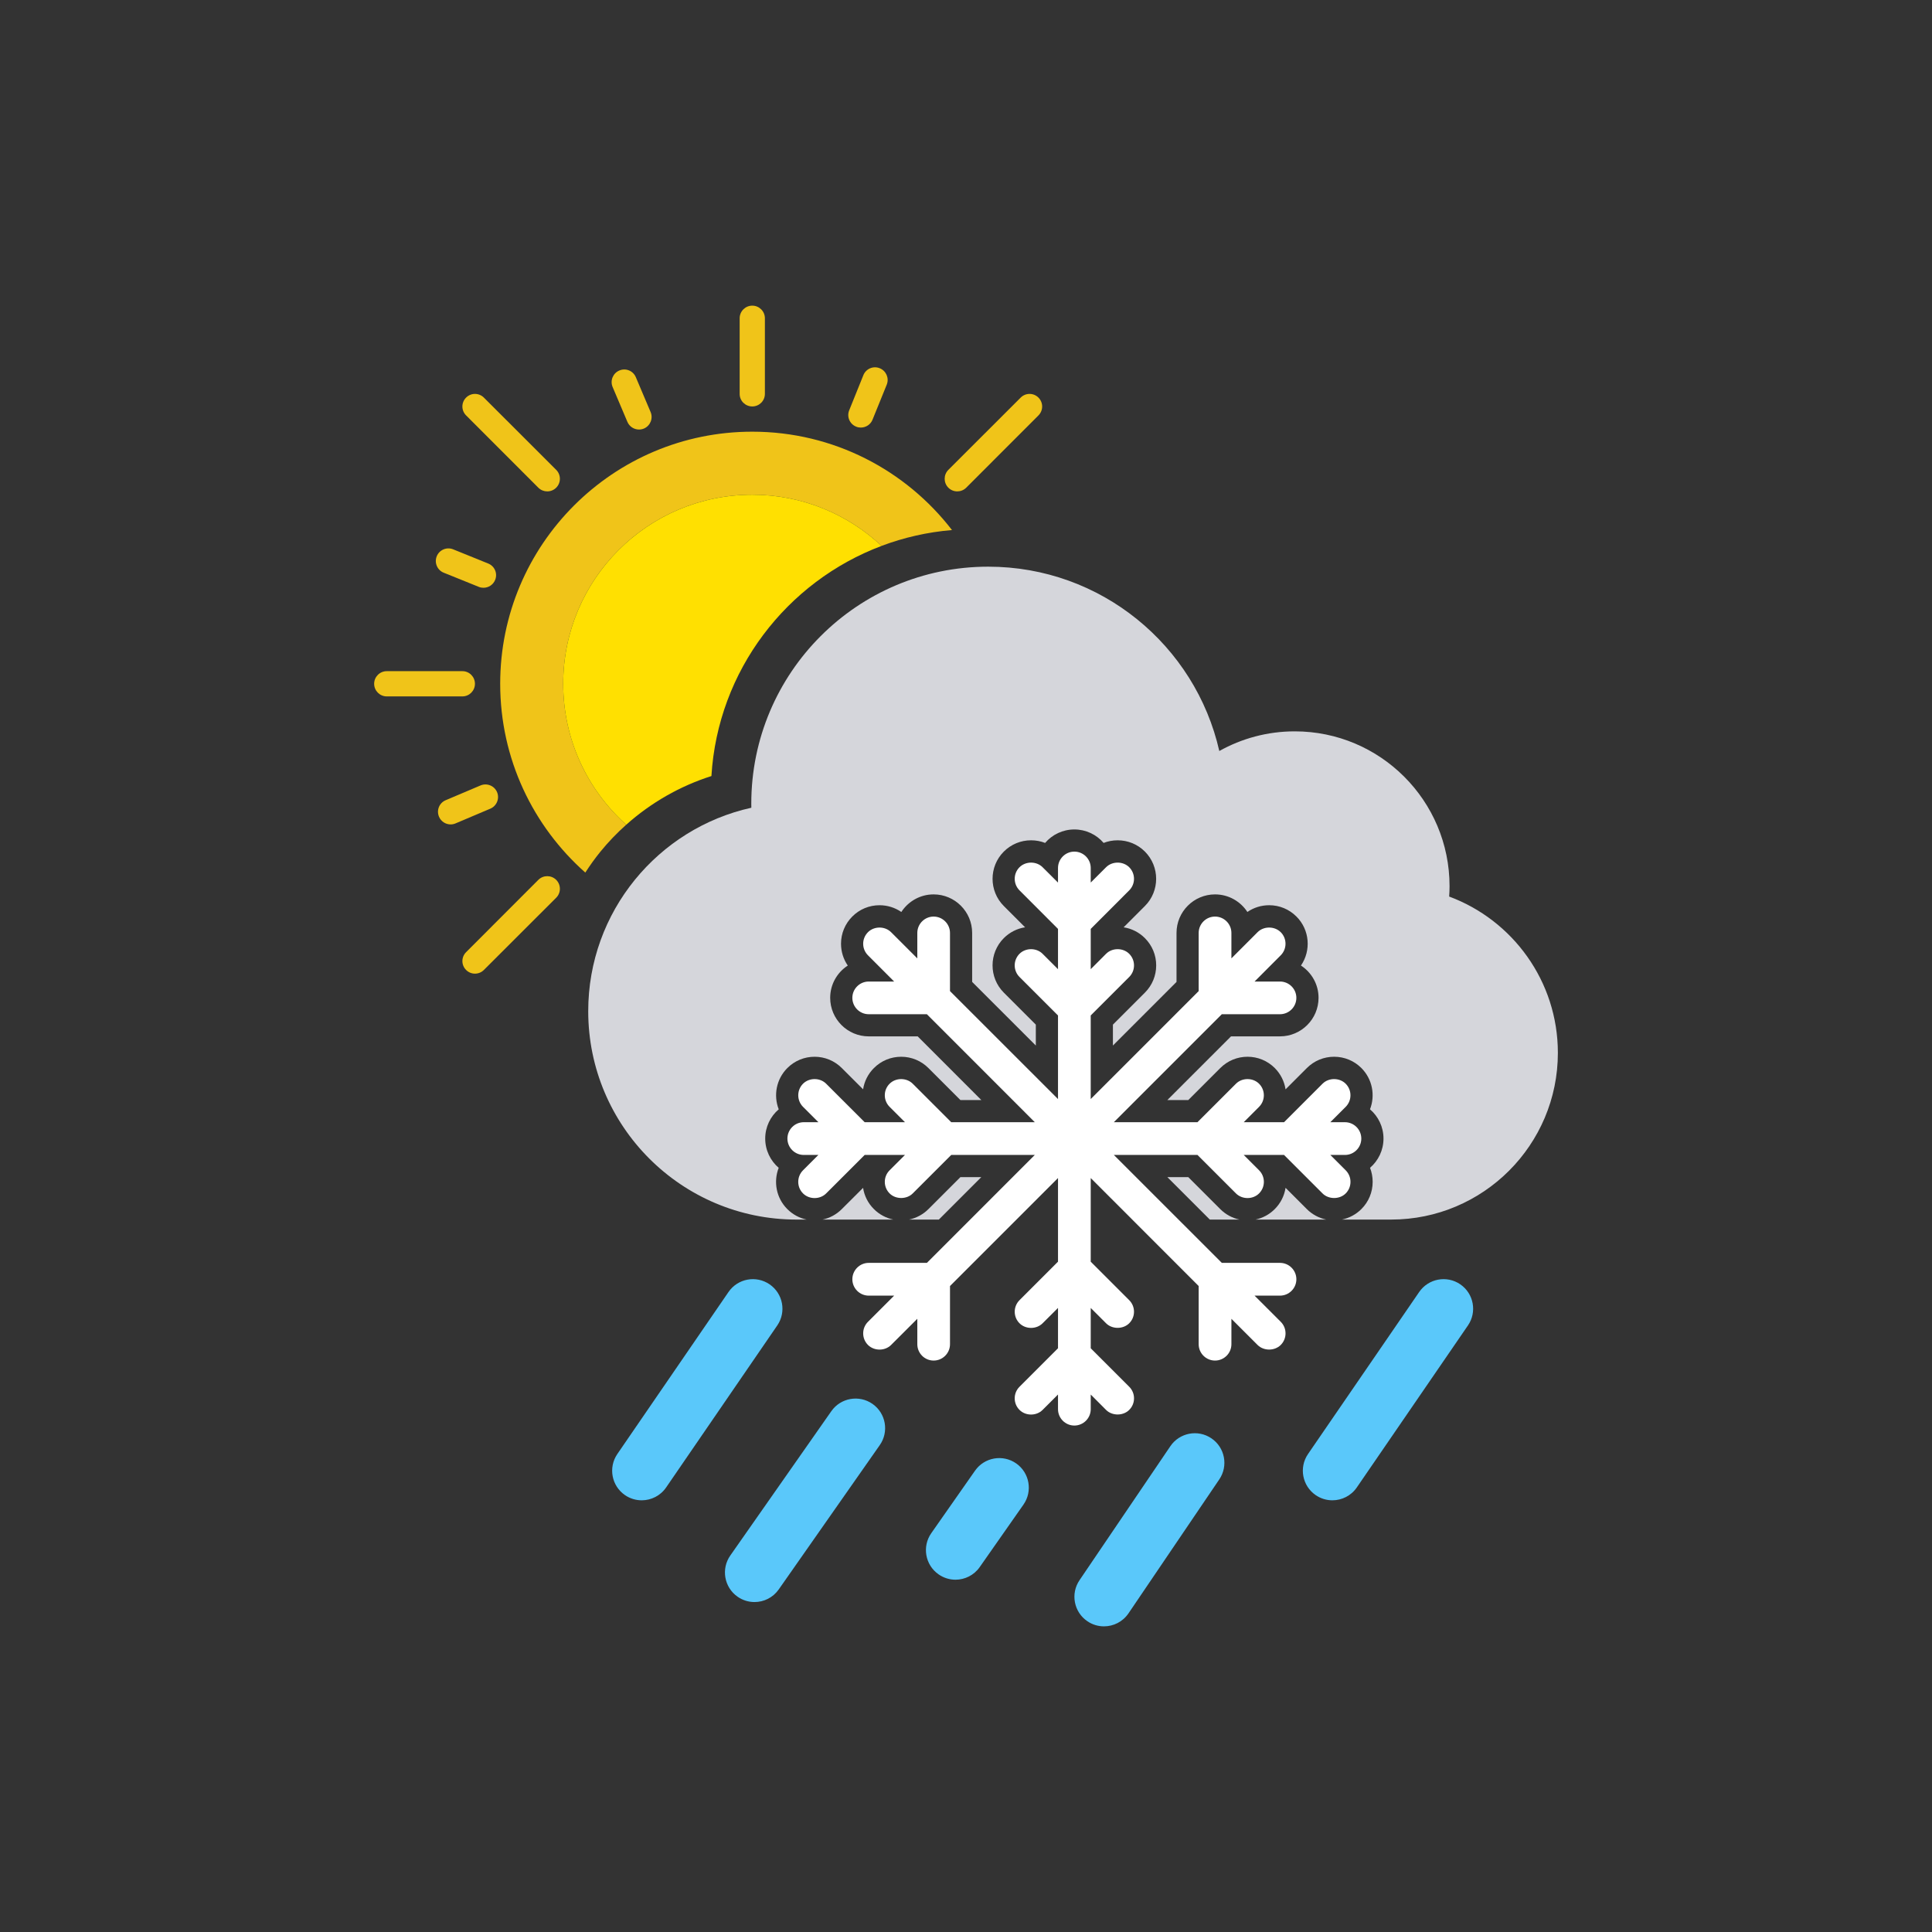 <?xml version="1.0" encoding="iso-8859-1"?>
<!-- Generator: Adobe Illustrator 16.0.0, SVG Export Plug-In . SVG Version: 6.00 Build 0)  -->
<!DOCTYPE svg PUBLIC "-//W3C//DTD SVG 1.1//EN" "http://www.w3.org/Graphics/SVG/1.1/DTD/svg11.dtd">
<svg version="1.1" xmlns="http://www.w3.org/2000/svg" xmlns:xlink="http://www.w3.org/1999/xlink" x="0px" y="0px" width="256px"
	 height="256px" viewBox="0 0 256 256" style="enable-background:new 0 0 256 256;" xml:space="preserve">
<rect x="0" y="0" width="256" height="256" fill="#333333" stroke="none"/>
<g id="bg_light" style="display:none;">
	<rect style="display:inline;fill:#0079C1;" width="256" height="256"/>
</g>
<g id="guides" style="display:none;">
	<g style="display:inline;">
		<g>
			<g>
				<line style="fill:none;stroke:#FFFFFF;stroke-width:0.25;stroke-miterlimit:10;" x1="40.5" y1="0" x2="40.5" y2="2"/>
				
					<line style="fill:none;stroke:#FFFFFF;stroke-width:0.25;stroke-miterlimit:10;stroke-dasharray:4,4;" x1="40.5" y1="6" x2="40.5" y2="252"/>
				<line style="fill:none;stroke:#FFFFFF;stroke-width:0.25;stroke-miterlimit:10;" x1="40.5" y1="254" x2="40.5" y2="256"/>
			</g>
		</g>
		<g>
			<g>
				<line style="fill:none;stroke:#FFFFFF;stroke-width:0.25;stroke-miterlimit:10;" x1="215.5" y1="0" x2="215.5" y2="2"/>
				
					<line style="fill:none;stroke:#FFFFFF;stroke-width:0.25;stroke-miterlimit:10;stroke-dasharray:4,4;" x1="215.5" y1="6" x2="215.5" y2="252"/>
				<line style="fill:none;stroke:#FFFFFF;stroke-width:0.25;stroke-miterlimit:10;" x1="215.5" y1="254" x2="215.5" y2="256"/>
			</g>
		</g>
		<g>
			<g>
				<line style="fill:none;stroke:#FFFFFF;stroke-width:0.25;stroke-miterlimit:10;" x1="256" y1="40.5" x2="254" y2="40.5"/>
				
					<line style="fill:none;stroke:#FFFFFF;stroke-width:0.25;stroke-miterlimit:10;stroke-dasharray:4,4;" x1="250" y1="40.5" x2="4" y2="40.5"/>
				<line style="fill:none;stroke:#FFFFFF;stroke-width:0.25;stroke-miterlimit:10;" x1="2" y1="40.5" x2="0" y2="40.5"/>
			</g>
		</g>
		<g>
			<g>
				<line style="fill:none;stroke:#FFFFFF;stroke-width:0.25;stroke-miterlimit:10;" x1="256" y1="215.5" x2="254" y2="215.5"/>
				
					<line style="fill:none;stroke:#FFFFFF;stroke-width:0.25;stroke-miterlimit:10;stroke-dasharray:4,4;" x1="250" y1="215.5" x2="4" y2="215.5"/>
				<line style="fill:none;stroke:#FFFFFF;stroke-width:0.25;stroke-miterlimit:10;" x1="2" y1="215.5" x2="0" y2="215.5"/>
			</g>
		</g>
	</g>
</g>
<g id="border">
	<rect style="opacity:0;fill:none;stroke:#231F20;stroke-width:0.1;stroke-miterlimit:10;" width="256" height="256"/>
</g>
<g id="icons">
	<g>
		<g>
			<path style="fill:#D5D6DB;" d="M130.026,155.976h-2.768l-4.24,4.239c-0.694,0.7-1.597,1.181-2.566,1.387h3.949L130.026,155.976z"
				/>
			<path style="fill:#D5D6DB;" d="M157.453,155.976h-2.771l5.627,5.626h3.939c-0.963-0.204-1.848-0.679-2.56-1.393L157.453,155.976z
				"/>
			<path style="fill:#D5D6DB;" d="M115.788,160.2c-0.765-0.76-1.261-1.738-1.425-2.803l-2.823,2.818
				c-0.706,0.708-1.588,1.182-2.548,1.386h9.375C117.396,161.395,116.488,160.911,115.788,160.2z"/>
			<path style="fill:#D5D6DB;" d="M192.021,118.797c0.031-0.456,0.052-0.913,0.052-1.373c0-11.333-9.185-20.516-20.511-20.516
				c-3.633,0-7.04,0.949-9.997,2.604c-3.171-13.984-15.676-24.425-30.619-24.425c-17.338,0-31.396,14.058-31.396,31.399
				c0,0.18,0.002,0.362,0.007,0.542c-12.366,2.742-21.614,13.771-21.614,26.958c0,15.251,12.362,27.614,27.612,27.614h1.326
				c-0.966-0.204-1.854-0.682-2.565-1.397c-1.469-1.47-1.848-3.629-1.135-5.46c-1.092-0.938-1.786-2.327-1.786-3.876
				c0-1.551,0.695-2.941,1.79-3.877c-0.712-1.831-0.333-3.989,1.139-5.466c0.971-0.97,2.251-1.499,3.613-1.499
				c1.36,0,2.641,0.531,3.604,1.494l2.823,2.82c0.165-1.063,0.661-2.046,1.438-2.82c0.96-0.962,2.244-1.494,3.607-1.494
				c1.364,0,2.647,0.532,3.611,1.496l4.24,4.24h2.772l-8.433-8.437h-6.489c-2.815,0-5.107-2.294-5.107-5.108
				c0-1.788,0.929-3.367,2.332-4.276c-0.582-0.844-0.896-1.844-0.896-2.891c0-1.363,0.533-2.646,1.501-3.611
				c0.955-0.958,2.237-1.491,3.601-1.491c1.046,0,2.047,0.314,2.89,0.896c0.911-1.402,2.488-2.332,4.278-2.332
				c2.816,0,5.106,2.292,5.106,5.107v6.489l8.437,8.433v-2.771l-4.242-4.241c-1.989-1.991-1.989-5.23,0-7.222
				c0.777-0.774,1.758-1.27,2.819-1.434l-2.82-2.822c-1.985-1.985-1.986-5.221-0.001-7.209c0.974-0.971,2.253-1.497,3.612-1.497
				c0.646,0,1.278,0.118,1.862,0.348c0.938-1.095,2.328-1.785,3.876-1.785c1.548,0,2.94,0.69,3.876,1.783
				c0.585-0.229,1.212-0.346,1.859-0.346c1.363,0,2.644,0.528,3.608,1.489c1.993,1.996,1.992,5.231,0.003,7.22l-2.816,2.819
				c1.063,0.165,2.044,0.661,2.817,1.435c0.964,0.965,1.496,2.246,1.496,3.61c0,1.365-0.532,2.646-1.496,3.613l-4.238,4.238v2.769
				l8.427-8.429v-6.49c0-2.815,2.29-5.107,5.106-5.107c1.792,0,3.372,0.929,4.284,2.329c0.842-0.581,1.84-0.894,2.888-0.894
				c1.365,0,2.647,0.533,3.612,1.5c1.763,1.755,1.963,4.504,0.598,6.493c1.402,0.909,2.332,2.487,2.332,4.276
				c0,2.814-2.291,5.108-5.107,5.108h-6.489l-8.437,8.437h2.775l4.24-4.24c0.968-0.965,2.247-1.496,3.608-1.496
				c1.36,0,2.641,0.531,3.605,1.492c0.796,0.798,1.274,1.793,1.432,2.829l2.825-2.825c0.965-0.965,2.248-1.496,3.611-1.496
				c1.363,0,2.644,0.531,3.608,1.492c1.478,1.478,1.859,3.642,1.146,5.473c1.093,0.936,1.788,2.326,1.788,3.877
				c0,1.546-0.692,2.937-1.783,3.875c0.229,0.585,0.348,1.215,0.348,1.859c0,1.365-0.53,2.648-1.497,3.612
				c-0.699,0.701-1.6,1.181-2.568,1.387h6.517c12.2,0,22.09-9.893,22.09-22.092C206.424,130.014,200.43,121.918,192.021,118.797z"/>
			<path style="fill:#D5D6DB;" d="M173.154,160.204l-2.811-2.811c-0.164,1.064-0.66,2.047-1.435,2.822
				c-0.705,0.708-1.59,1.182-2.55,1.386h9.374C174.763,161.395,173.857,160.913,173.154,160.204z"/>
		</g>
		<path style="fill:#FFFFFF;" d="M180.38,150.868c0-1.196-0.972-2.17-2.169-2.17h-1.939l2.04-2.036
			c0.842-0.846,0.842-2.218-0.002-3.063c-0.818-0.819-2.249-0.82-3.068,0l-5.1,5.1h-5.342l2.033-2.036
			c0.845-0.846,0.845-2.218,0-3.063c-0.82-0.819-2.242-0.82-3.063,0l-5.1,5.1h-11.082l14.309-14.31h7.707
			c1.198,0,2.171-0.974,2.171-2.171c0-1.189-0.974-2.16-2.171-2.16h-3.368l3.469-3.476c0.843-0.846,0.843-2.219,0-3.062
			c-0.819-0.819-2.252-0.819-3.07-0.001l-3.467,3.47v-3.369c0-1.196-0.973-2.17-2.17-2.17c-1.196,0-2.168,0.974-2.168,2.17v7.705
			l-14.303,14.304v-11.075l5.101-5.1c0.41-0.41,0.635-0.955,0.635-1.535c0-0.578-0.226-1.123-0.635-1.534
			c-0.819-0.82-2.25-0.82-3.069,0.001l-2.031,2.034v-5.336l5.101-5.107c0.844-0.845,0.845-2.217-0.001-3.063
			c-0.82-0.816-2.247-0.817-3.067,0l-2.032,2.029v-1.93c0-1.195-0.974-2.169-2.17-2.169c-1.194,0-2.167,0.974-2.167,2.169v1.935
			l-2.04-2.034c-0.817-0.816-2.238-0.818-3.063,0.001c-0.843,0.845-0.842,2.217,0,3.062l5.103,5.107v5.339l-2.039-2.037
			c-0.818-0.821-2.242-0.821-3.063-0.001c-0.409,0.411-0.635,0.956-0.635,1.534c0,0.58,0.226,1.125,0.635,1.535l5.102,5.1v11.075
			l-14.311-14.304v-7.705c0-1.196-0.974-2.17-2.17-2.17c-1.193,0-2.161,0.974-2.161,2.17v3.371l-3.475-3.472
			c-0.821-0.818-2.245-0.817-3.061-0.001c-0.41,0.411-0.637,0.954-0.637,1.532c0,0.577,0.226,1.123,0.635,1.532l3.469,3.475h-3.369
			c-1.197,0-2.17,0.971-2.17,2.16c0,1.197,0.973,2.171,2.17,2.171h7.706l14.304,14.31h-11.075l-5.103-5.1
			c-0.817-0.819-2.249-0.819-3.065,0c-0.411,0.409-0.638,0.953-0.637,1.533c0,0.576,0.227,1.119,0.636,1.53l2.039,2.036h-5.342
			l-5.104-5.1c-0.819-0.819-2.241-0.82-3.065,0c-0.842,0.846-0.841,2.218,0,3.063l2.036,2.036h-1.935
			c-1.196,0-2.169,0.974-2.169,2.17c0,1.197,0.973,2.169,2.169,2.169h1.932l-2.032,2.033c-0.41,0.409-0.634,0.952-0.634,1.532
			c0,0.581,0.224,1.123,0.632,1.532c0.814,0.819,2.241,0.827,3.066,0.002l5.104-5.1h5.339l-2.034,2.032
			c-0.411,0.41-0.638,0.953-0.638,1.533c0,0.581,0.227,1.124,0.634,1.532c0.804,0.811,2.27,0.81,3.068,0.002l5.103-5.1h11.073
			l-14.301,14.303h-7.707c-1.197,0-2.17,0.976-2.17,2.171c0,1.194,0.973,2.17,2.17,2.17h3.368l-3.466,3.466
			c-0.41,0.408-0.636,0.952-0.637,1.534c0,0.58,0.226,1.124,0.637,1.538c0.823,0.818,2.243,0.813,3.061,0l3.475-3.47v3.367
			c0,1.196,0.968,2.168,2.161,2.168c1.196,0,2.17-0.972,2.17-2.168v-7.708l14.311-14.31v11.083l-5.103,5.103
			c-0.843,0.845-0.842,2.216,0,3.057c0.813,0.815,2.238,0.826,3.063,0.002l2.04-2.034v5.345l-5.102,5.102
			c-0.409,0.408-0.635,0.951-0.635,1.532c0,0.582,0.226,1.126,0.632,1.53c0.812,0.822,2.246,0.828,3.065,0.003l2.04-2.038v1.941
			c0,1.196,0.973,2.171,2.167,2.171c1.197,0,2.17-0.975,2.17-2.171v-1.938l2.029,2.034c0.807,0.813,2.265,0.811,3.071,0.001
			c0.41-0.407,0.636-0.951,0.636-1.533c0-0.581-0.226-1.124-0.635-1.532l-5.101-5.102v-5.342l2.033,2.031
			c0.806,0.807,2.255,0.81,3.067-0.002c0.844-0.841,0.845-2.212,0-3.059l-5.101-5.101v-11.083l14.303,14.31v7.708
			c0,1.196,0.973,2.168,2.168,2.168c1.197,0,2.17-0.972,2.17-2.168v-3.365l3.469,3.468c0.813,0.808,2.246,0.813,3.068-0.002
			c0.409-0.412,0.635-0.956,0.635-1.535c0-0.581-0.226-1.127-0.635-1.535l-3.468-3.466h3.368c1.198,0,2.171-0.976,2.171-2.17
			c0-1.195-0.974-2.171-2.171-2.171h-7.707l-14.307-14.303h11.081l5.098,5.099c0.821,0.82,2.246,0.823,3.065,0.001
			c0.409-0.41,0.635-0.953,0.635-1.534c0-0.58-0.227-1.123-0.635-1.532l-2.032-2.033h5.34l5.098,5.098
			c0.805,0.811,2.263,0.813,3.072,0.002c0.409-0.411,0.634-0.953,0.634-1.534c0-0.58-0.226-1.123-0.636-1.533l-2.034-2.032h1.936
			C179.408,153.037,180.38,152.065,180.38,150.868z"/>
		<g>
			<path style="fill:#5AC8FA;" d="M85.03,198.798c-0.765,0-1.538-0.222-2.214-0.686c-1.785-1.227-2.238-3.664-1.015-5.449
				l14.727-21.464c1.225-1.787,3.664-2.242,5.447-1.018c1.786,1.224,2.239,3.663,1.017,5.447l-14.727,21.467
				C87.504,198.203,86.277,198.798,85.03,198.798z"/>
		</g>
		<g>
			<path style="fill:#5AC8FA;" d="M176.549,198.798c-0.765,0-1.535-0.222-2.212-0.686c-1.786-1.227-2.24-3.664-1.016-5.449
				l14.727-21.464c1.226-1.787,3.664-2.242,5.449-1.018c1.785,1.224,2.238,3.663,1.014,5.447l-14.727,21.467
				C179.024,198.203,177.796,198.798,176.549,198.798z"/>
		</g>
		<g>
			<path style="fill:#5AC8FA;" d="M99.975,212.279c-0.776,0-1.56-0.229-2.244-0.707c-1.773-1.241-2.205-3.685-0.963-5.459
				l13.387-19.124c1.242-1.774,3.684-2.202,5.459-0.964c1.772,1.242,2.203,3.686,0.961,5.46l-13.388,19.122
				C102.425,211.698,101.21,212.279,99.975,212.279z"/>
		</g>
		<g>
			<path style="fill:#5AC8FA;" d="M126.606,209.319c-0.776,0-1.56-0.231-2.244-0.711c-1.773-1.241-2.204-3.684-0.962-5.455
				l5.795-8.278c1.241-1.772,3.683-2.204,5.457-0.964c1.771,1.242,2.203,3.688,0.961,5.46l-5.795,8.276
				C129.057,208.734,127.841,209.319,126.606,209.319z"/>
		</g>
		<g>
			<path style="fill:#5AC8FA;" d="M146.282,215.5c-0.757,0-1.522-0.217-2.196-0.676c-1.792-1.213-2.259-3.65-1.045-5.44
				l12.035-17.753c1.214-1.791,3.652-2.26,5.442-1.046c1.791,1.214,2.259,3.65,1.044,5.442l-12.033,17.753
				C148.771,214.896,147.538,215.5,146.282,215.5z"/>
		</g>
		<g>
			<path style="fill:#F0C419;" d="M99.681,53.857c0.92,0,1.671-0.741,1.671-1.662V42.171c0-0.923-0.751-1.671-1.671-1.671
				c-0.92,0-1.672,0.748-1.672,1.671v10.024C98.009,53.116,98.76,53.857,99.681,53.857z"/>
			<path style="fill:#F0C419;" d="M62.933,90.604c0-0.92-0.741-1.671-1.662-1.671H51.246c-0.921,0-1.669,0.751-1.669,1.671
				c0,0.922,0.749,1.673,1.669,1.673h10.025C62.192,92.276,62.933,91.525,62.933,90.604z"/>
			<path style="fill:#F0C419;" d="M126.846,65.111c0.422,0,0.854-0.162,1.182-0.488l9.574-9.581c0.651-0.655,0.651-1.706,0-2.358
				c-0.653-0.653-1.706-0.653-2.357,0l-9.583,9.574c-0.651,0.652-0.651,1.711,0,2.365C125.989,64.949,126.412,65.111,126.846,65.111
				z"/>
			<path style="fill:#F0C419;" d="M73.699,116.585c-0.655-0.651-1.714-0.651-2.366,0l-9.573,9.583c-0.654,0.654-0.654,1.706,0,2.357
				c0.325,0.325,0.748,0.489,1.173,0.489c0.431,0,0.859-0.164,1.183-0.489l9.583-9.574C74.351,118.3,74.351,117.237,73.699,116.585z
				"/>
			<path style="fill:#F0C419;" d="M71.333,64.623c0.326,0.326,0.758,0.488,1.18,0.488c0.434,0,0.856-0.162,1.186-0.488
				c0.652-0.654,0.652-1.713,0-2.365l-9.583-9.574c-0.653-0.653-1.705-0.653-2.356,0c-0.654,0.652-0.654,1.703,0,2.358
				L71.333,64.623z"/>
			<path style="fill:#F0C419;" d="M65.861,104.957c-0.366-0.85-1.348-1.24-2.194-0.88l-4.616,1.957
				c-0.849,0.357-1.241,1.336-0.88,2.186c0.268,0.636,0.887,1.02,1.54,1.02c0.213,0,0.432-0.043,0.645-0.132l4.618-1.956
				C65.818,106.792,66.224,105.806,65.861,104.957z"/>
			<path style="fill:#F0C419;" d="M58.792,75.885l4.647,1.877c0.203,0.09,0.416,0.121,0.622,0.121c0.666,0,1.289-0.394,1.55-1.044
				c0.349-0.855-0.067-1.826-0.924-2.17l-4.648-1.882c-0.855-0.342-1.828,0.072-2.17,0.927
				C57.529,74.563,57.935,75.54,58.792,75.885z"/>
			<path style="fill:#F0C419;" d="M83.133,55.897c0.271,0.637,0.889,1.019,1.541,1.019c0.214,0,0.44-0.042,0.653-0.131
				c0.848-0.367,1.24-1.345,0.88-2.192l-1.957-4.615c-0.358-0.85-1.338-1.249-2.186-0.882c-0.847,0.358-1.246,1.336-0.888,2.186
				L83.133,55.897z"/>
			<path style="fill:#F0C419;" d="M113.446,56.534c0.204,0.09,0.416,0.12,0.621,0.12c0.659,0,1.289-0.391,1.548-1.044l1.885-4.646
				c0.341-0.852-0.075-1.827-0.93-2.17c-0.849-0.35-1.828,0.065-2.169,0.919l-1.876,4.651
				C112.175,55.22,112.59,56.19,113.446,56.534z"/>
			<path style="fill:#F0C419;" d="M82.981,109.277c-5.127-4.586-8.354-11.251-8.354-18.674c0-13.838,11.214-25.053,25.054-25.053
				c6.629,0,12.649,2.579,17.132,6.783c2.944-1.109,6.075-1.828,9.331-2.098c-6.106-7.923-15.686-13.035-26.463-13.035
				c-18.447,0-33.403,14.958-33.403,33.402c0,9.962,4.366,18.896,11.279,25.019c0.615-0.952,1.273-1.876,1.992-2.759
				C80.596,111.572,81.75,110.376,82.981,109.277z"/>
			<path style="fill:#FFE001;" d="M74.627,90.604c0,7.423,3.228,14.088,8.354,18.674c3.266-2.915,7.123-5.124,11.286-6.448
				c0.843-13.988,9.982-25.77,22.545-30.495c-4.482-4.204-10.503-6.783-17.132-6.783C85.841,65.551,74.627,76.766,74.627,90.604z"/>
		</g>
	</g>
</g>
</svg>
